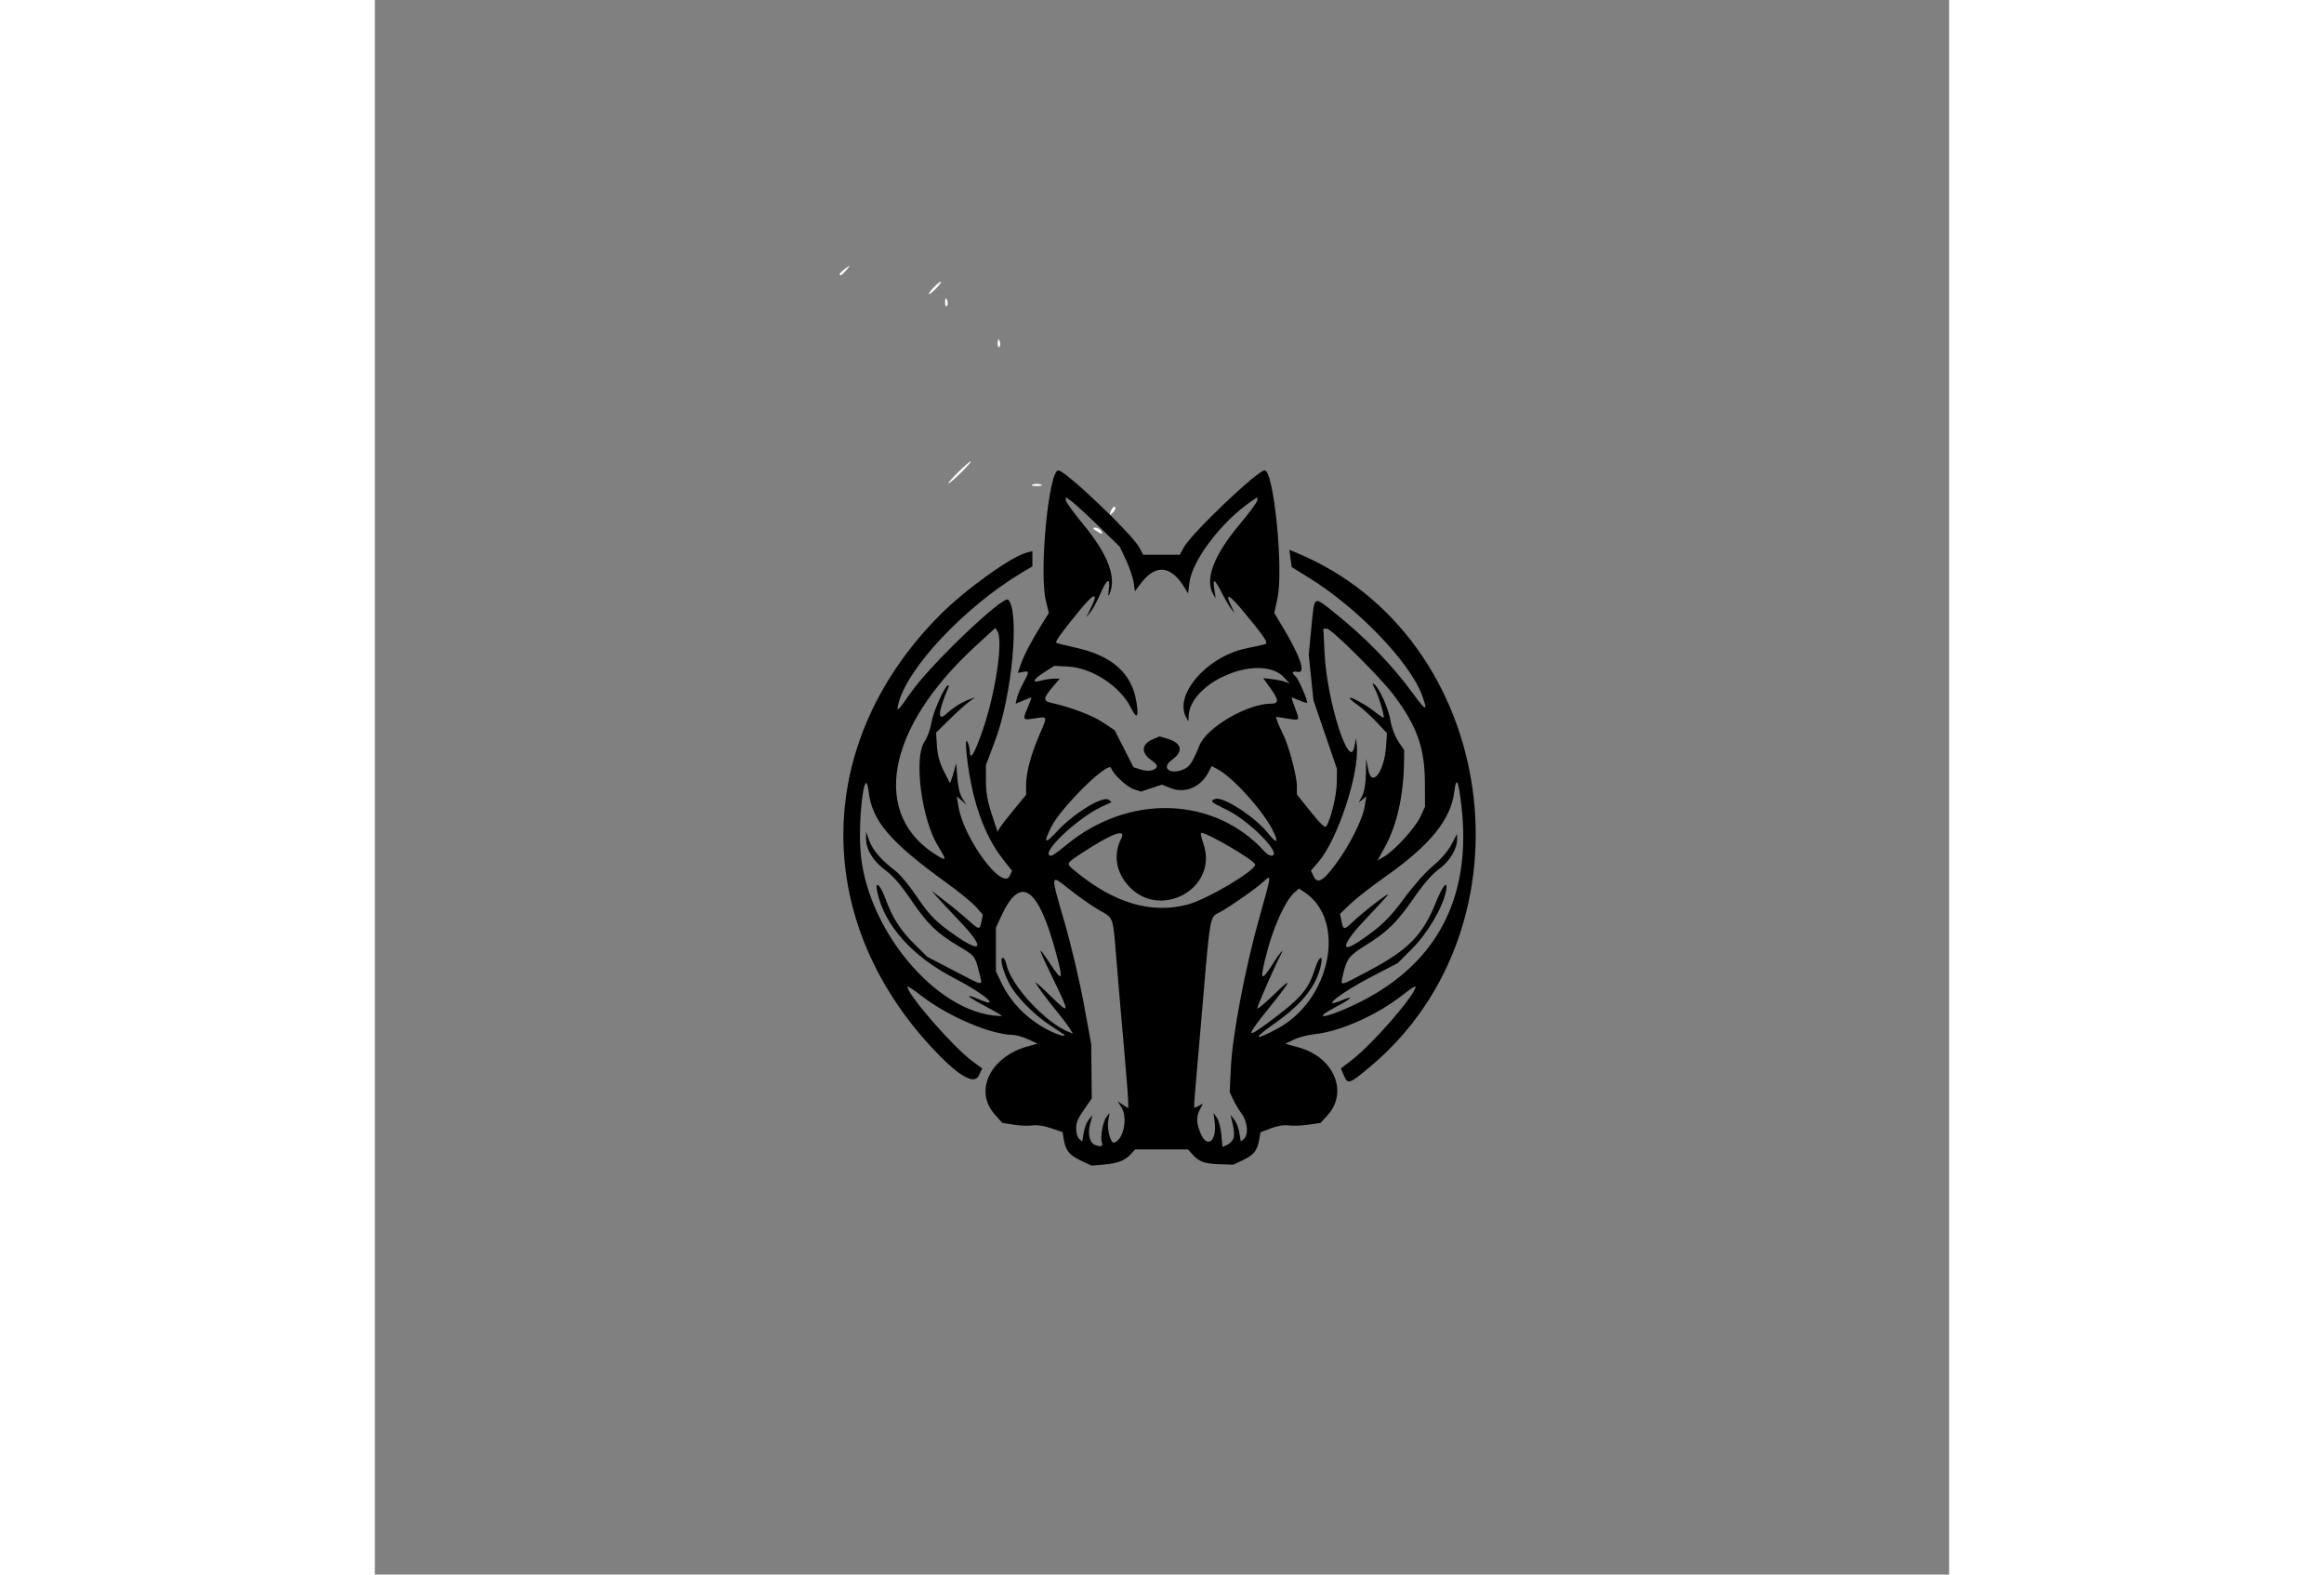 <?xml version="1.0" encoding="UTF-8" standalone="no"?>
<!-- Created with Inkscape (http://www.inkscape.org/) -->

<svg
   width="62mm"
   height="42mm"
   viewBox="0 0 200 200"
   version="1.1"
   id="svg484"
   xml:space="preserve"
   inkscape:version="1.2.2 (732a01da63, 2022-12-09)"
   sodipodi:docname="logo-02.2-solid-blck.svg"
   xmlns:inkscape="http://www.inkscape.org/namespaces/inkscape"
   xmlns:sodipodi="http://sodipodi.sourceforge.net/DTD/sodipodi-0.dtd"
   xmlns="http://www.w3.org/2000/svg"
   xmlns:svg="http://www.w3.org/2000/svg"><rect x="0" y="0" width="200" height="200" fill="#808080" stroke="none"/><sodipodi:namedview
     id="namedview486"
     pagecolor="#ffffff"
     bordercolor="#999999"
     borderopacity="1"
     inkscape:showpageshadow="0"
     inkscape:pageopacity="0"
     inkscape:pagecheckerboard="0"
     inkscape:deskcolor="#d1d1d1"
     inkscape:document-units="mm"
     showgrid="false"
     inkscape:zoom="0.73851712"
     inkscape:cx="515.22164"
     inkscape:cy="542.97997"
     inkscape:window-width="1920"
     inkscape:window-height="1009"
     inkscape:window-x="-8"
     inkscape:window-y="-8"
     inkscape:window-maximized="1"
     inkscape:current-layer="g619" /><defs
     id="defs481" /><g
     inkscape:label="Layer 1"
     inkscape:groupmode="layer"
     id="layer1"><g
       id="g619"
       transform="translate(7.165,-30.811)"><path
         style="fill:#ffffff ;stroke-width:0.409"
         d="m 84.446,98.223 c -0.376,-0.233 -0.428,-0.391 -0.129,-0.394 0.273,-0.003 0.613,0.174 0.755,0.394 0.32,0.497 0.176,0.497 -0.626,0 z m 1.905,-2.521 c 0.157,-0.395 0.39,-0.617 0.519,-0.494 0.129,0.123 2.67e-4,0.447 -0.285,0.718 -0.412,0.393 -0.46,0.347 -0.234,-0.224 z m -9.941,-3.353 c 0.287,-0.111 0.757,-0.111 1.044,0 0.287,0.111 0.052,0.202 -0.522,0.202 -0.574,0 -0.809,-0.091 -0.522,-0.202 z m -9.497,-1.537 c 0.779,-0.771 1.51,-1.402 1.625,-1.402 0.115,0 -0.429,0.631 -1.207,1.402 -0.779,0.771 -1.51,1.402 -1.625,1.402 -0.115,0 0.429,-0.631 1.207,-1.402 z m 5.042,-16.458 c 0.02,-0.467 0.119,-0.562 0.252,-0.242 0.121,0.289 0.106,0.635 -0.033,0.768 -0.139,0.133 -0.237,-0.103 -0.219,-0.526 z m -6.679,-5.208 c 0.02,-0.467 0.119,-0.562 0.252,-0.242 0.121,0.289 0.106,0.635 -0.033,0.768 -0.139,0.133 -0.237,-0.103 -0.219,-0.526 z m -1.494,-1.769 c 0.416,-0.441 0.85,-0.801 0.964,-0.801 0.115,0 -0.131,0.361 -0.547,0.801 -0.416,0.441 -0.85,0.801 -0.964,0.801 -0.115,0 0.131,-0.361 0.547,-0.801 z M 51.884,65.622 c 0,-0.083 0.329,-0.399 0.731,-0.701 0.662,-0.498 0.677,-0.484 0.158,0.151 -0.545,0.667 -0.888,0.88 -0.888,0.55 z"
         id="path633" /><path
         style="fill:#000000;stroke-width:0.265"
         d="m 82.502,178.213 c -1.461,-0.694 -1.906,-1.255 -2.147,-2.702 l -0.15,-0.901 -1.455,-0.497 c -0.895,-0.306 -1.811,-0.442 -2.381,-0.353 -0.509,0.08 -1.579,0.038 -2.378,-0.093 l -1.452,-0.238 -0.966,-1.089 c -2.664,-3.002 -0.516,-7.35 4.267,-8.637 l 1.191,-0.32 -1.191,-0.557 c -0.655,-0.306 -1.548,-0.561 -1.984,-0.567 -2.754,-0.034 -8.178,-2.34 -11.452,-4.87 -1.05,-0.812 -1.91,-1.377 -1.91,-1.256 0,0.995 5.818,7.681 8.215,9.441 l 1.287,0.945 -0.435,0.912 c -0.606,1.27 -2.742,-0.039 -6.177,-3.785 -15.177,-16.55 -14.644,-38.836 1.311,-54.788 3.229,-3.228 9.022,-7.376 10.993,-7.871 l 0.68,-0.171 v 0.965 0.965 l -1.206,0.717 c -7.343,4.37 -14.759,12.235 -15.831,16.791 -0.258,1.096 -0.068,0.922 1.585,-1.455 2.471,-3.553 11.784,-12.441 12.382,-11.818 1.474,1.536 0.501,12.121 -1.64,17.837 l -1.189,3.175 -0.003,1.984 c -0.002,1.463 0.191,2.576 0.735,4.233 l 0.737,2.249 0.296,-0.504 c 0.163,-0.277 0.981,-1.334 1.818,-2.348 l 1.521,-1.843 v -1.235 c 0,-1.61 0.596,-3.852 1.701,-6.403 1.034,-2.386 1.051,-2.325 -0.579,-2.073 -1.59,0.245 -1.597,0.235 -0.931,-1.342 0.306,-0.724 0.522,-1.317 0.479,-1.317 -0.043,0 -0.511,0.181 -1.042,0.403 l -0.965,0.403 0.17,-0.734 c 0.094,-0.404 0.454,-1.255 0.8,-1.892 0.788,-1.449 0.786,-1.577 -0.03,-1.421 l -0.661,0.126 0.399,-1.132 c 0.426,-1.209 1.373,-3.002 2.716,-5.147 l 0.828,-1.323 -0.381,-1.587 c -0.872,-3.633 0.368,-16.536 1.589,-16.536 0.878,0 9.4,8.113 10.283,9.79 l 0.488,0.926 h 2.332 2.332 l 0.488,-0.911 c 0.945,-1.767 9.378,-9.805 10.286,-9.805 1.161,0 2.421,12.622 1.625,16.272 l -0.404,1.852 0.897,1.479 c 2.384,3.931 3.182,6.203 2.107,5.997 -0.741,-0.142 -0.856,0.103 -0.275,0.586 0.316,0.262 1.465,2.873 1.465,3.329 0,0.069 -0.431,-0.054 -0.958,-0.275 -0.527,-0.22 -0.992,-0.4 -1.033,-0.4 -0.041,0 0.157,0.61 0.441,1.356 0.622,1.637 0.659,1.591 -1.049,1.321 l -1.38,-0.218 0.172,0.557 c 0.095,0.306 0.413,1.033 0.708,1.615 0.739,1.458 1.777,5.326 1.777,6.623 v 1.07 l 1.756,2.195 c 1.286,1.608 1.818,2.101 1.986,1.842 0.579,-0.892 1.314,-3.952 1.33,-5.539 l 0.018,-1.746 -1.491,-4.354 -1.491,-4.354 -0.301,-2.896 -0.301,-2.896 0.338,-3.506 c 0.391,-4.053 0.261,-3.958 2.734,-1.989 4.123,3.284 7.466,6.714 10.195,10.459 1.659,2.277 1.92,2.308 1.105,0.13 -1.578,-4.219 -8.221,-11.099 -14.379,-14.892 l -2.16,-1.331 -0.148,-1.099 -0.148,-1.099 0.941,0.391 c 25.63,10.646 30.824,47.374 9.24,65.338 -2.612,2.174 -2.759,2.218 -3.278,0.985 l -0.351,-0.834 1.419,-1.095 c 2.657,-2.05 8.067,-8.289 8.067,-9.304 0,-0.125 -0.75,0.362 -1.666,1.082 -3.253,2.556 -7.932,4.636 -11.166,4.963 -0.873,0.088 -2.064,0.4 -2.646,0.692 l -1.058,0.531 1.67,0.457 c 4.501,1.232 6.377,5.678 3.652,8.652 l -0.864,0.943 -1.567,0.226 c -0.862,0.124 -1.984,0.164 -2.493,0.088 -0.579,-0.086 -1.422,0.053 -2.249,0.371 l -1.323,0.508 -0.149,0.887 c -0.237,1.408 -0.671,1.969 -2.025,2.617 l -1.265,0.605 -1.661,-0.052 c -1.988,-0.063 -2.629,-0.284 -3.478,-1.196 l -0.641,-0.69 h -3.352 -3.352 l -0.503,0.556 c -0.771,0.852 -1.675,1.211 -3.432,1.363 l -1.604,0.139 z m 2.69,-2.342 c -0.229,-0.596 0.145,-2.632 0.587,-3.194 l 0.392,-0.499 -0.164,0.975 c -0.185,1.097 0.314,2.94 0.757,2.792 1.223,-0.408 1.762,-3.207 0.877,-4.558 l -0.459,-0.7 0.679,0.445 0.679,0.445 -0.003,-0.89 c -0.002,-0.49 -0.238,-3.51 -0.525,-6.711 -0.287,-3.201 -0.707,-8.083 -0.932,-10.848 -0.498,-6.117 -0.336,-5.63 -2.24,-6.72 -0.864,-0.494 -2.529,-1.656 -3.698,-2.58 -2.558,-2.023 -2.525,-2.231 -0.659,4.224 0.807,2.792 1.894,7.398 2.415,10.235 l 0.947,5.159 0.033,3.449 0.033,3.449 -0.529,0.751 c -1.268,1.8 -1.452,2.192 -1.454,3.1 -8e-4,0.528 0.174,1.105 0.388,1.283 l 0.39,0.323 0.176,-1.1 c 0.097,-0.605 0.388,-1.361 0.648,-1.68 l 0.472,-0.58 -0.285,1.074 c -0.36,1.356 -0.093,2.456 0.665,2.743 0.718,0.272 1.011,0.131 0.811,-0.389 z m 16.747,-0.57 c 0.086,-0.343 0.031,-1.126 -0.123,-1.741 l -0.279,-1.118 0.477,0.58 c 0.262,0.319 0.556,1.075 0.653,1.68 l 0.176,1.1 0.39,-0.323 c 0.62,-0.515 0.48,-2.173 -0.27,-3.196 -0.363,-0.494 -0.854,-1.316 -1.092,-1.825 l -0.433,-0.926 0.15,-3.175 c 0.191,-4.059 1.831,-12.676 3.616,-18.994 1.549,-5.486 1.554,-5.524 0.602,-4.635 -0.926,0.864 -4.095,3.098 -5.544,3.909 -1.445,0.808 -1.23,-0.478 -2.586,15.487 -0.235,2.765 -0.516,6.009 -0.626,7.21 -0.109,1.201 -0.155,2.183 -0.102,2.183 0.053,0 0.32,-0.12 0.593,-0.266 l 0.497,-0.266 -0.38,0.729 c -0.512,0.982 -0.473,1.829 0.149,3.199 0.824,1.816 2.008,0.757 1.724,-1.542 l -0.147,-1.189 0.427,0.61 c 0.235,0.335 0.49,1.307 0.568,2.159 l 0.14,1.549 0.633,-0.288 c 0.348,-0.159 0.703,-0.569 0.789,-0.911 z M 80.316,162.167 c -0.061,-0.049 -0.799,-0.54 -1.641,-1.09 -2.198,-1.437 -4.499,-3.805 -5.305,-5.461 -0.809,-1.661 -1.168,-3.149 -0.759,-3.149 0.152,0 0.36,0.387 0.463,0.86 0.582,2.69 5.017,7.453 8.009,8.601 l 0.444,0.17 -0.506,-0.781 c -0.278,-0.43 -0.997,-1.376 -1.599,-2.104 -1.19,-1.441 -2.305,-2.946 -2.646,-3.572 -0.119,-0.218 0.69,0.49 1.797,1.573 2.592,2.537 2.612,2.443 0.442,-2.043 -2.062,-4.263 -2.114,-4.547 -0.343,-1.884 1.514,2.277 1.637,2.081 0.76,-1.213 -2.284,-8.582 -4.533,-10.209 -6.952,-5.032 l -0.742,1.587 v 2.778 2.778 l 0.692,1.455 c 1.274,2.681 3.56,4.897 6.441,6.244 1.071,0.501 1.919,0.666 1.444,0.281 z m 27.128,-0.668 c 6.867,-3.659 8.89,-13.828 3.46,-17.386 l -0.688,-0.451 -0.635,0.596 c -1.072,1.007 -2.454,3.988 -3.312,7.143 -1.051,3.864 -0.942,4.315 0.495,2.058 1.048,-1.646 1.704,-2.415 1.129,-1.323 -0.736,1.396 -2.95,6.45 -2.95,6.733 0,0.183 0.973,-0.618 2.162,-1.779 2.354,-2.298 2.211,-1.826 -0.443,1.461 -3.146,3.897 -3.235,4.282 -0.526,2.29 4.293,-3.157 5.287,-4.286 6.132,-6.968 0.481,-1.527 1.049,-1.941 0.774,-0.564 -0.536,2.681 -2.378,5.023 -5.894,7.491 -2.827,1.985 -2.698,2.292 0.294,0.697 z m -35.308,-1.898 c -0.218,-0.147 -1.204,-0.697 -2.19,-1.223 -2.036,-1.086 -2.216,-1.43 -0.323,-0.619 2.932,1.257 0.583,-0.766 -3.075,-2.647 -5.452,-2.805 -9.022,-6.801 -9.896,-11.076 -0.304,-1.49 0.401,-0.865 1.051,0.932 0.862,2.38 1.901,4.005 3.698,5.781 l 1.607,1.589 3.424,1.779 c 3.985,2.07 3.643,2.062 3.14,0.071 -0.495,-1.957 -0.503,-1.967 -2.675,-3.263 -2.684,-1.602 -3.845,-2.736 -5.914,-5.776 -1.318,-1.936 -2.327,-3.1 -3.33,-3.841 -1.544,-1.141 -2.448,-2.654 -2.422,-4.053 l 0.015,-0.794 0.404,1.143 c 0.415,1.173 1.591,2.525 3.332,3.831 0.543,0.407 1.688,1.776 2.545,3.043 1.81,2.676 2.616,3.485 5.299,5.322 3.251,2.226 3.42,1.292 0.349,-1.928 -1.128,-1.183 -2.408,-2.553 -2.844,-3.045 l -0.793,-0.894 1.69,1.291 c 0.929,0.71 2.271,1.815 2.981,2.456 1.415,1.276 1.469,1.279 1.702,0.111 l 0.16,-0.802 -0.854,-0.972 c -0.47,-0.535 -2.118,-1.886 -3.663,-3.003 -7.312,-5.285 -9.553,-7.912 -10.004,-11.726 -0.412,-3.476 -1.29,2.704 -1.038,7.308 0.547,10.012 9.615,20.95 17.626,21.258 l 0.397,0.015 -0.397,-0.266 z m 44.941,-1.072 c 10.485,-4.87 15.167,-13.473 13.798,-25.357 -0.384,-3.334 -0.654,-3.846 -0.917,-1.742 -0.436,3.494 -3.085,6.743 -8.743,10.73 -1.746,1.23 -3.757,2.796 -4.468,3.48 l -1.293,1.243 0.171,0.855 c 0.244,1.218 0.328,1.229 1.427,0.188 1.496,-1.417 5.03,-4.113 4.429,-3.379 -0.29,0.354 -1.57,1.74 -2.844,3.079 -2.819,2.964 -3.26,4.413 -0.857,2.819 2.747,-1.822 3.947,-2.963 5.818,-5.529 1.12,-1.537 2.705,-3.322 3.637,-4.097 1.028,-0.855 1.923,-1.888 2.368,-2.734 l 0.715,-1.36 0.007,0.661 c 0.013,1.253 -0.951,2.847 -2.312,3.825 -0.874,0.628 -1.955,1.876 -3.251,3.752 -2.104,3.047 -3.335,4.241 -6.193,6.007 -1.939,1.198 -2.287,1.658 -2.732,3.612 -0.354,1.554 -0.601,1.588 3.257,-0.456 5.021,-2.66 6.85,-4.517 8.513,-8.642 0.912,-2.261 1.604,-3.034 1.296,-1.449 -0.388,2.005 -2.341,5.325 -4.26,7.244 l -1.869,1.869 -3.286,1.704 c -3.957,2.052 -6.722,4.231 -3.841,3.027 1.693,-0.707 1.313,-0.244 -0.642,0.784 -3.213,1.688 -1.632,1.586 2.071,-0.134 z M 96.067,145.712 c 2.428,-0.632 8.625,-4.292 8.609,-5.084 -0.01,-0.494 -6.037,-4.036 -6.867,-4.036 -0.105,0 0.024,0.625 0.288,1.389 1.976,5.724 -5.661,9.859 -9.635,5.217 -1.514,-1.768 -1.805,-3.93 -0.796,-5.903 0.668,-1.307 -1.267,-0.595 -4.916,1.809 -2.193,1.444 -2.159,1.354 -0.885,2.399 4.91,4.027 9.584,5.413 14.203,4.21 z m -22.573,-3.668 0.288,-0.632 -1.111,-1.406 c -1.671,-2.114 -2.895,-4.778 -3.754,-8.17 -0.748,-2.953 -1.313,-7.895 -0.772,-6.754 0.138,0.291 0.259,0.797 0.269,1.124 0.039,1.25 0.53,0.489 1.561,-2.416 1.692,-4.768 2.734,-11.679 1.937,-12.84 l -0.257,-0.374 -2.568,2.358 c -11.38,10.45 -13.314,21.553 -4.643,26.649 1.031,0.606 1.02,0.46 -0.108,-1.397 -2.047,-3.37 -3.046,-11.088 -1.698,-13.124 0.378,-0.571 0.775,-1.634 0.881,-2.362 0.192,-1.312 1.574,-4.497 2.089,-4.816 0.172,-0.106 0.191,0.016 0.052,0.341 -1.299,3.044 -1.378,4.319 -0.202,3.247 0.901,-0.821 1.962,-1.486 2.909,-1.824 l 0.726,-0.259 -0.794,0.58 c -0.437,0.319 -1.552,1.326 -2.479,2.238 l -1.685,1.658 0.107,1.682 c 0.075,1.177 0.34,2.143 0.882,3.214 l 0.775,1.532 0.189,-0.49 c 0.104,-0.269 0.281,-0.847 0.395,-1.284 l 0.206,-0.794 0.144,1.865 c 0.091,1.178 0.329,2.153 0.648,2.646 l 0.504,0.78 -0.609,-0.529 -0.609,-0.529 0.183,1.176 c 0.642,4.129 5.629,10.917 6.545,8.907 z M 114.862,140.627 c 1.787,-2.383 3.484,-5.769 3.745,-7.474 l 0.182,-1.191 -0.481,0.397 -0.481,0.397 0.438,-0.847 c 0.276,-0.534 0.451,-1.56 0.473,-2.778 l 0.035,-1.931 0.269,1.398 c 0.451,2.348 2.057,0.196 2.263,-3.031 l 0.105,-1.643 -1.365,-1.444 c -0.751,-0.794 -1.838,-1.771 -2.416,-2.172 -0.578,-0.4 -1,-0.778 -0.939,-0.839 0.178,-0.178 2.054,0.857 3.18,1.755 0.568,0.453 1.07,0.787 1.115,0.742 0.155,-0.155 -0.61,-2.704 -1.089,-3.629 -0.357,-0.691 -0.38,-0.844 -0.087,-0.601 0.687,0.57 1.81,3.094 2.06,4.631 0.139,0.852 0.56,1.967 0.987,2.612 l 0.745,1.125 -0.014,1.342 c -0.044,4.338 -0.9,8.177 -2.449,10.976 l -0.938,1.696 0.86,-0.505 c 1.348,-0.793 3.954,-3.657 4.6,-5.056 l 0.587,-1.27 -0.013,-3.043 c -0.02,-4.473 -1.02,-7.264 -4.025,-11.226 -1.69,-2.229 -7.862,-8.353 -8.418,-8.353 h -0.457 l 0.164,3.241 c 0.305,6.009 3.16,14.925 3.77,11.774 l 0.218,-1.124 0.097,0.992 c 0.339,3.486 -2.433,11.899 -4.844,14.701 l -0.982,1.141 0.294,0.645 c 0.507,1.112 1.178,0.776 2.814,-1.406 z m -34.249,-2.435 c 7.951,-6.617 18.873,-6.274 25.269,0.794 0.257,0.284 0.628,0.517 0.823,0.517 1.612,0 -2.712,-4.438 -5.724,-5.875 -1.964,-0.937 -2.154,-1.13 -1.324,-1.347 1.046,-0.273 5.063,2.358 6.64,4.35 1.14,1.44 1.425,1.265 0.603,-0.369 -1.273,-2.533 -5.107,-6.768 -7.025,-7.76 l -0.736,-0.381 -0.396,0.765 c -0.995,1.924 -2.987,2.758 -4.827,2.022 l -1.08,-0.432 -1.34,0.438 -1.34,0.438 -0.924,-0.305 c -0.881,-0.291 -2.605,-1.906 -2.864,-2.684 -0.32,-0.959 -6.343,4.966 -7.594,7.469 -1.052,2.104 -0.84,2.278 0.717,0.588 2.145,-2.329 5.882,-4.601 6.595,-4.009 l 0.341,0.283 -1.26,0.589 c -3.273,1.531 -8.092,6.22 -6.392,6.22 0.143,0 0.969,-0.59 1.835,-1.31 z m 11.568,-10.009 c 0.053,-0.159 -0.214,-0.492 -0.592,-0.74 -1.47,-0.963 -1.416,-2.119 0.13,-2.759 l 0.818,-0.339 1.013,0.304 c 1.834,0.549 2.044,1.616 0.531,2.694 -1.382,0.984 -0.266,1.922 1.438,1.21 0.842,-0.352 1.152,-0.81 2.087,-3.082 0.942,-2.289 6.086,-5.284 9.077,-5.284 1.007,0 1,-0.469 -0.025,-1.896 l -0.972,-1.353 1.151,0.14 c 0.633,0.077 1.389,0.232 1.68,0.344 l 0.529,0.204 -0.661,-0.729 c -2.966,-3.269 -12.112,0.483 -12.179,4.995 l -0.008,0.544 -0.27,-0.463 c -1.653,-2.838 2.583,-7.764 7.562,-8.796 1.164,-0.241 2.274,-0.488 2.466,-0.55 0.428,-0.136 -0.07,-0.877 -2.788,-4.158 -1.843,-2.224 -2.397,-2.457 -1.517,-0.638 l 0.41,0.847 -0.431,-0.529 c -0.237,-0.291 -0.78,-1.214 -1.207,-2.051 -0.925,-1.813 -1.158,-1.912 -0.935,-0.397 l 0.166,1.124 -0.302,-0.507 c -1.112,-1.868 0.047,-4.971 3.304,-8.852 1.26,-1.5 2.29,-2.904 2.29,-3.119 v -0.391 l -0.86,0.593 c -3.712,2.558 -7.407,7.43 -7.764,10.237 l -0.178,1.401 -0.449,-0.739 c -1.74,-2.861 -3.695,-3.027 -5.598,-0.475 l -0.699,0.937 -0.172,-1.148 c -0.095,-0.632 -0.53,-1.906 -0.968,-2.831 l -0.796,-1.683 -2.701,-2.627 c -1.485,-1.445 -3.028,-2.86 -3.428,-3.146 l -0.728,-0.519 v 0.383 c 0,0.211 0.971,1.558 2.159,2.995 3.228,3.905 4.334,6.83 3.39,8.962 -0.159,0.359 -0.185,0.167 -0.08,-0.595 0.224,-1.629 -0.246,-1.397 -1.072,0.529 -0.39,0.909 -0.95,1.951 -1.245,2.315 l -0.537,0.661 0.56,-1.144 c 1.072,-2.191 0.436,-1.995 -1.588,0.491 -2.157,2.649 -2.945,3.75 -2.791,3.904 0.054,0.054 1.11,0.32 2.346,0.59 4.758,1.04 7.257,3.259 7.843,6.962 0.309,1.953 0.051,2.215 -0.7,0.709 -1.369,-2.748 -4.937,-5.081 -8.017,-5.242 l -1.725,-0.09 -1.257,0.807 c -1.474,0.947 -1.653,1.425 -0.399,1.065 0.472,-0.135 1.196,-0.246 1.608,-0.246 h 0.75 l -0.947,1.106 c -1.137,1.328 -1.183,1.744 -0.219,1.95 2.406,0.513 5.242,1.577 6.589,2.471 l 1.547,1.028 1.191,2.345 1.191,2.345 0.924,0.299 c 0.95,0.307 1.886,0.137 2.056,-0.373 z"
         id="path8548" /></g></g></svg>
